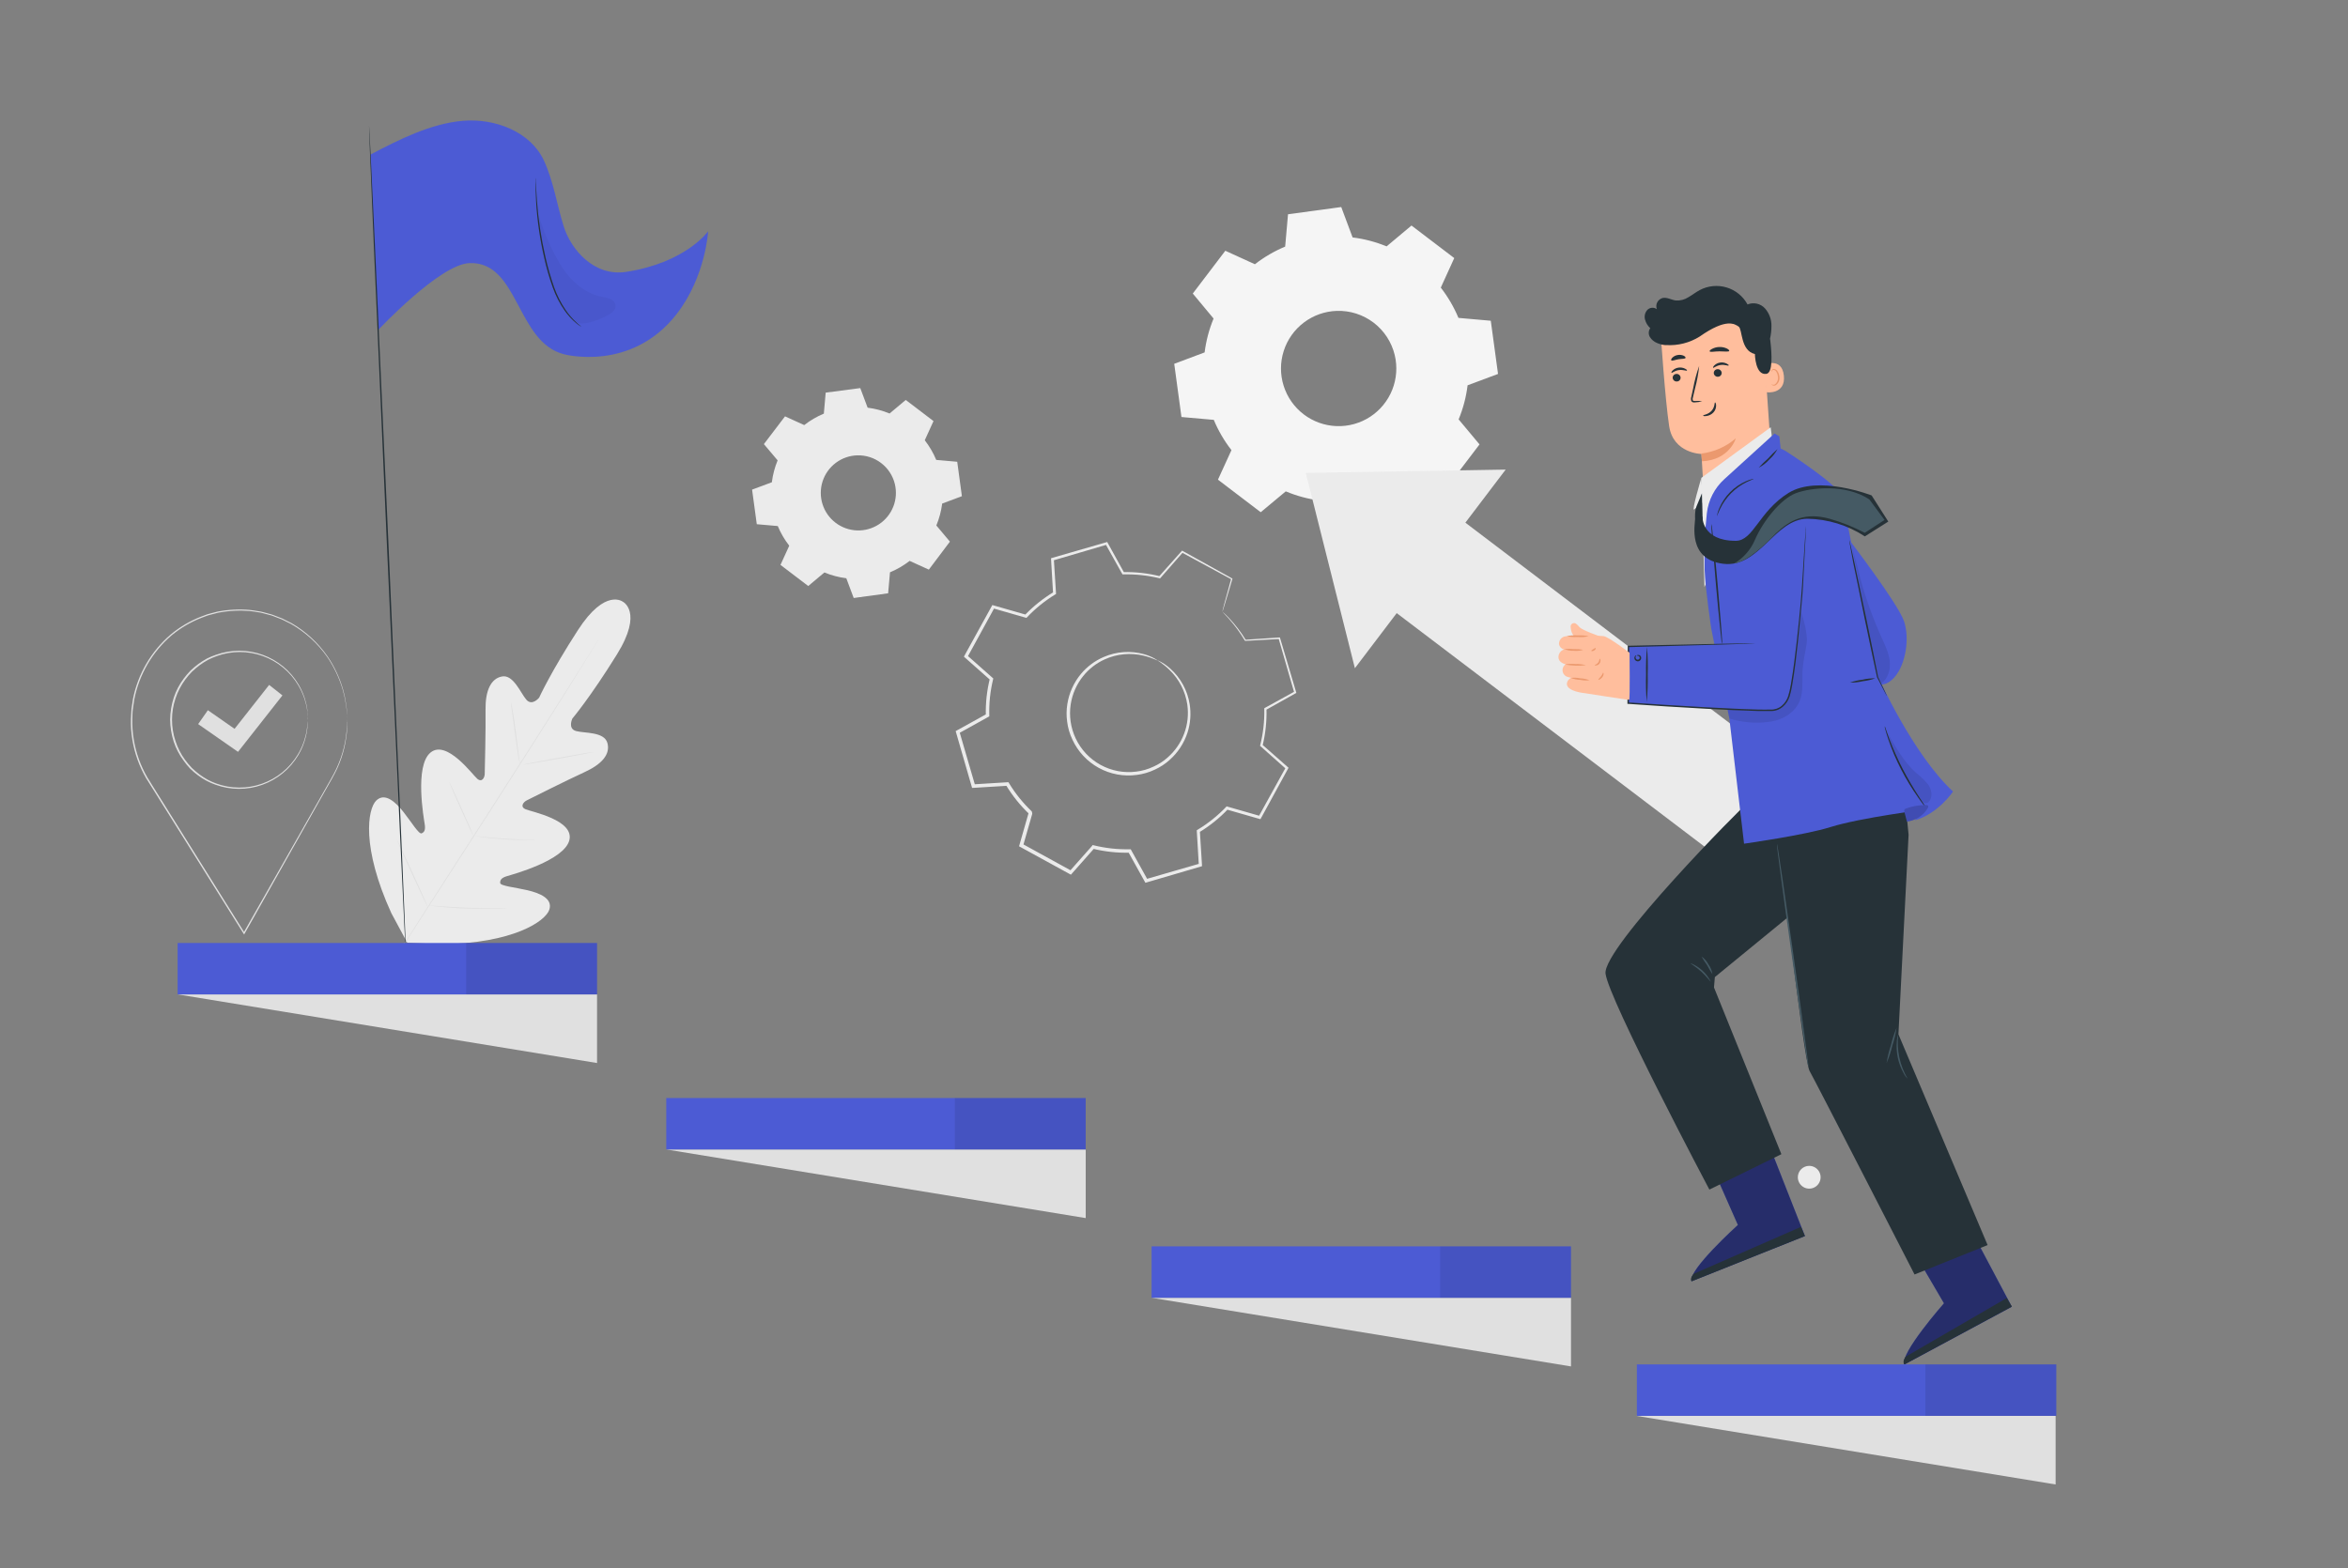 <svg width="220" height="147" viewBox="0 0 220 147" fill="none" xmlns="http://www.w3.org/2000/svg">
<rect x="0" y="0" width="220" height="147" fill="#808080" stroke="none"/>
<path d="M58.373 56.408C58.373 56.408 56.731 55.065 54.155 59.048C51.58 63.031 50.515 65.387 50.515 65.387C50.515 65.387 49.858 66.211 49.312 65.572C48.767 64.932 48.101 63.21 47.042 63.401C45.983 63.592 45.467 64.753 45.493 66.525C45.52 68.297 45.426 72.186 45.417 72.535C45.408 72.885 45.162 73.365 44.719 72.99C44.276 72.615 41.85 69.285 40.339 70.532C38.829 71.779 39.709 76.692 39.794 77.246C39.879 77.801 39.756 78 39.5 78.106C39.245 78.211 38.527 77.015 37.799 76.097C37.072 75.178 36.063 74.24 35.253 75.032C34.443 75.824 33.842 79.391 36.664 85.577L38.16 88.358L41.325 88.504C48.124 88.408 51.093 86.34 51.463 85.278C51.832 84.216 50.553 83.7 49.409 83.433C48.265 83.166 46.884 83.04 46.866 82.755C46.848 82.471 46.986 82.268 47.511 82.113C48.036 81.957 52.868 80.646 53.346 78.748C53.824 76.85 49.779 76.082 49.239 75.844C48.699 75.607 49.043 75.172 49.351 75.017C49.659 74.862 53.138 73.113 54.751 72.377C56.364 71.641 57.206 70.717 56.913 69.64C56.619 68.564 54.792 68.737 53.979 68.517C53.167 68.297 53.63 67.343 53.63 67.343C53.63 67.343 55.296 65.378 57.801 61.342C60.307 57.306 58.335 56.382 58.335 56.382" fill="#EBEBEB"/>
<path d="M37.6 88.88C39.45 85.923 42.827 80.72 45.704 76.24C48.582 71.761 51.181 67.701 53.038 64.754L55.244 61.26L55.83 60.309L55.989 60.063C56.024 60.007 56.044 59.981 56.044 59.981L55.998 60.069C55.959 60.128 55.91 60.213 55.848 60.318L55.261 61.278C54.754 62.111 54.009 63.31 53.082 64.797C51.231 67.757 48.641 71.82 45.763 76.302C42.886 80.784 39.5 85.982 37.635 88.915" fill="#E0E0E0"/>
<path d="M47.881 65.851C47.907 65.923 47.926 65.998 47.937 66.073C47.969 66.217 48.007 66.425 48.054 66.684C48.145 67.2 48.251 67.916 48.347 68.711C48.444 69.505 48.538 70.201 48.606 70.74C48.638 70.984 48.667 71.189 48.688 71.356C48.703 71.431 48.711 71.506 48.711 71.582C48.68 71.512 48.659 71.438 48.65 71.362C48.62 71.219 48.582 71.01 48.538 70.752C48.453 70.233 48.353 69.514 48.245 68.722C48.136 67.93 48.042 67.235 47.972 66.692L47.884 66.079C47.873 66.004 47.872 65.927 47.881 65.851Z" fill="#E0E0E0"/>
<path d="M49.001 71.667C49.001 71.641 50.468 71.356 52.28 71.028C54.093 70.699 55.572 70.459 55.575 70.485C55.578 70.511 54.108 70.799 52.298 71.124C50.488 71.45 49.007 71.693 49.001 71.667Z" fill="#E0E0E0"/>
<path d="M44.273 78.35C44.35 78.341 44.429 78.341 44.507 78.35L45.135 78.417C45.669 78.473 46.402 78.546 47.218 78.599C48.033 78.652 48.769 78.675 49.303 78.687H49.937C50.014 78.682 50.093 78.688 50.169 78.704C50.092 78.718 50.014 78.725 49.937 78.725C49.787 78.725 49.57 78.725 49.303 78.725C48.766 78.725 48.027 78.725 47.209 78.666C46.39 78.608 45.657 78.531 45.126 78.458C44.862 78.42 44.648 78.388 44.501 78.358C44.425 78.362 44.348 78.359 44.273 78.35Z" fill="#E0E0E0"/>
<path d="M42.102 73.31C42.143 73.37 42.177 73.434 42.205 73.501L42.46 74.029C42.669 74.475 42.953 75.097 43.261 75.789C43.569 76.481 43.848 77.106 44.036 77.549L44.258 78.088C44.291 78.154 44.315 78.223 44.329 78.294C44.286 78.235 44.251 78.171 44.223 78.103L43.971 77.575C43.763 77.129 43.478 76.507 43.17 75.815C42.862 75.123 42.584 74.501 42.396 74.055C42.308 73.844 42.232 73.662 42.173 73.515C42.141 73.45 42.117 73.381 42.102 73.31Z" fill="#E0E0E0"/>
<path d="M37.178 78.681C37.229 78.757 37.273 78.837 37.31 78.921L37.638 79.599C37.908 80.171 38.278 80.963 38.682 81.843C39.087 82.723 39.442 83.521 39.7 84.102C39.821 84.377 39.92 84.609 39.994 84.791C40.035 84.873 40.069 84.96 40.093 85.049C40.042 84.972 39.998 84.891 39.962 84.805L39.633 84.131C39.363 83.544 38.993 82.764 38.589 81.884C38.184 81.004 37.826 80.206 37.571 79.625L37.278 78.939C37.237 78.856 37.204 78.769 37.178 78.681Z" fill="#E0E0E0"/>
<path d="M40.067 84.876C40.165 84.868 40.263 84.868 40.361 84.876L41.161 84.932C41.839 84.978 42.775 85.037 43.801 85.075C44.828 85.113 45.773 85.125 46.441 85.128H47.245C47.343 85.12 47.441 85.12 47.539 85.128C47.442 85.144 47.343 85.153 47.245 85.154C47.057 85.154 46.782 85.175 46.441 85.181C45.764 85.181 44.825 85.181 43.801 85.157C42.778 85.134 41.83 85.046 41.161 84.984L40.364 84.896C40.264 84.897 40.165 84.891 40.067 84.876Z" fill="#E0E0E0"/>
<path d="M32.534 67.596C32.548 68.079 32.521 68.563 32.452 69.042C32.273 70.41 31.825 71.729 31.134 72.923L31.105 72.87H31.167L31.137 72.923L22.924 87.493L22.874 87.584L22.816 87.496L14.133 73.641L13.705 72.958L13.637 72.852H13.763L13.705 72.958C13.047 71.829 12.603 70.588 12.396 69.297C12.291 68.668 12.247 68.031 12.264 67.393L12.317 66.452C12.364 66.141 12.411 65.833 12.455 65.525C12.921 63.162 14.171 61.026 16.002 59.462C16.856 58.753 17.82 58.188 18.856 57.787L19.234 57.646L19.422 57.576L19.615 57.523L20.381 57.323C20.886 57.226 21.398 57.164 21.912 57.139C22.408 57.112 22.905 57.121 23.399 57.165C23.643 57.185 23.88 57.238 24.118 57.27L24.47 57.329C24.584 57.353 24.699 57.388 24.813 57.417L25.485 57.599L26.122 57.843C26.227 57.884 26.333 57.919 26.435 57.963L26.729 58.112L27.315 58.406C28.655 59.184 29.807 60.247 30.689 61.521C31.345 62.483 31.84 63.545 32.155 64.665C32.269 65.074 32.356 65.489 32.413 65.909C32.468 66.214 32.502 66.523 32.513 66.833C32.513 67.08 32.513 67.27 32.534 67.405C32.554 67.54 32.534 67.599 32.534 67.599C32.534 67.599 32.534 67.531 32.534 67.405C32.534 67.279 32.516 67.082 32.502 66.836C32.484 66.527 32.447 66.219 32.39 65.915C32.327 65.498 32.236 65.085 32.12 64.68C31.801 63.57 31.306 62.518 30.654 61.565C29.768 60.304 28.617 59.254 27.28 58.488L26.694 58.194L26.4 58.051C26.3 58.004 26.195 57.972 26.089 57.931L25.459 57.69L24.793 57.514C24.681 57.485 24.57 57.449 24.455 57.426L24.106 57.37C23.872 57.338 23.637 57.288 23.396 57.268C22.909 57.226 22.419 57.219 21.93 57.247C21.422 57.273 20.916 57.335 20.416 57.432L19.659 57.631L19.469 57.684L19.284 57.752L18.911 57.892C17.884 58.287 16.928 58.846 16.081 59.547C14.271 61.096 13.039 63.213 12.584 65.551C12.54 65.845 12.493 66.159 12.449 66.464C12.405 66.769 12.414 67.082 12.399 67.396C12.383 68.026 12.426 68.655 12.528 69.277C12.734 70.549 13.171 71.773 13.819 72.888L13.881 72.993H13.76L13.819 72.888C13.954 73.105 14.112 73.336 14.244 73.571L22.921 87.434H22.813C26.268 81.356 29.152 76.287 31.076 72.891L31.108 72.943H31.044L31.073 72.891C31.765 71.705 32.221 70.397 32.416 69.039C32.484 68.573 32.502 68.209 32.519 67.968C32.519 67.848 32.519 67.757 32.519 67.693C32.519 67.628 32.534 67.596 32.534 67.596Z" fill="#E0E0E0"/>
<path d="M28.85 67.467C28.847 67.433 28.847 67.398 28.85 67.364C28.85 67.288 28.85 67.188 28.827 67.071C28.827 67.004 28.827 66.93 28.827 66.848C28.827 66.766 28.8 66.675 28.785 66.578C28.755 66.355 28.71 66.135 28.651 65.918C28.5 65.32 28.261 64.747 27.941 64.22C27.185 62.949 26.01 61.981 24.618 61.483C23.227 60.984 21.704 60.987 20.314 61.489C20.029 61.59 19.752 61.711 19.484 61.85C19.213 61.998 18.952 62.165 18.704 62.348C18.45 62.537 18.209 62.742 17.982 62.961C17.758 63.191 17.549 63.437 17.357 63.695C16.961 64.229 16.653 64.823 16.445 65.455C16.009 66.756 16.009 68.163 16.445 69.465C16.648 70.097 16.953 70.692 17.348 71.225C17.538 71.484 17.745 71.731 17.967 71.964C18.194 72.183 18.434 72.389 18.686 72.58C18.935 72.764 19.195 72.932 19.466 73.081C19.717 73.214 19.975 73.329 20.241 73.427C21.63 73.935 23.153 73.944 24.549 73.453C25.944 72.962 27.126 72.001 27.891 70.735C28.216 70.21 28.459 69.638 28.61 69.039C28.672 68.823 28.718 68.602 28.747 68.379C28.747 68.282 28.78 68.194 28.791 68.112V67.886C28.791 67.76 28.809 67.658 28.815 67.593C28.812 67.558 28.812 67.523 28.815 67.487C28.819 67.523 28.819 67.558 28.815 67.593C28.815 67.669 28.815 67.769 28.815 67.886V68.112C28.815 68.194 28.791 68.285 28.78 68.382C28.753 68.608 28.711 68.831 28.654 69.051C28.508 69.658 28.271 70.238 27.95 70.773C27.182 72.067 25.986 73.053 24.569 73.559C23.151 74.065 21.602 74.06 20.188 73.545C19.599 73.338 19.046 73.041 18.548 72.665C18.289 72.473 18.043 72.263 17.812 72.037C17.59 71.799 17.384 71.546 17.196 71.28C16.793 70.738 16.48 70.133 16.269 69.491C16.058 68.827 15.947 68.135 15.94 67.438C15.95 66.74 16.065 66.048 16.281 65.384C16.494 64.743 16.808 64.141 17.213 63.601C17.41 63.337 17.624 63.086 17.853 62.85C18.086 62.627 18.333 62.42 18.592 62.228C18.847 62.041 19.113 61.872 19.39 61.721C19.665 61.584 19.949 61.466 20.241 61.369C21.657 60.86 23.206 60.863 24.621 61.376C26.036 61.889 27.227 62.88 27.988 64.179C28.305 64.716 28.539 65.299 28.683 65.906C28.74 66.125 28.78 66.348 28.803 66.572C28.803 66.672 28.832 66.76 28.838 66.845C28.844 66.93 28.838 67.001 28.838 67.068C28.838 67.197 28.838 67.3 28.838 67.376C28.845 67.406 28.849 67.436 28.85 67.467Z" fill="#E0E0E0"/>
<path d="M22.302 70.468L18.567 67.866L19.477 66.564L21.979 68.309L25.217 64.193L26.464 65.176L22.302 70.468Z" fill="#E0E0E0"/>
<path fill-rule="evenodd" clip-rule="evenodd" d="M126.743 22.255C127.835 22.391 128.903 22.673 129.92 23.091L132.252 21.138L136.259 24.188L134.998 26.957C135.672 27.826 136.228 28.78 136.652 29.794L139.682 30.061L140.36 35.047L137.509 36.112C137.375 37.21 137.093 38.285 136.67 39.307L138.626 41.653L135.576 45.663L132.807 44.399C131.939 45.074 130.985 45.63 129.97 46.053L129.703 49.084L124.716 49.761L123.652 46.91C122.558 46.768 121.489 46.48 120.472 46.053L118.125 48.007L114.118 44.956L115.383 42.187C114.707 41.32 114.15 40.366 113.728 39.351L110.698 39.084L110.021 34.097L112.869 33.029C113.006 31.939 113.288 30.872 113.708 29.855L111.76 27.512L114.808 23.502L117.58 24.766C118.448 24.091 119.402 23.535 120.416 23.112L120.683 20.082L125.67 19.404L126.735 22.255H126.743ZM125.253 29.137C124.138 29.173 123.061 29.553 122.171 30.226C121.281 30.898 120.62 31.83 120.281 32.892C119.941 33.955 119.939 35.097 120.274 36.161C120.609 37.225 121.266 38.16 122.154 38.836C123.041 39.512 124.116 39.896 125.231 39.937C126.346 39.977 127.447 39.672 128.381 39.062C129.315 38.452 130.038 37.568 130.45 36.531C130.861 35.494 130.942 34.355 130.68 33.27C130.388 32.062 129.689 30.992 128.701 30.239C127.712 29.487 126.495 29.097 125.253 29.137Z" fill="#F5F5F5"/>
<path fill-rule="evenodd" clip-rule="evenodd" d="M81.298 38.21C82.003 38.3 82.694 38.483 83.351 38.755L84.865 37.485L87.466 39.465L86.648 41.263C87.086 41.827 87.447 42.447 87.722 43.105L89.69 43.279L90.127 46.505L88.279 47.197C88.188 47.903 88.005 48.593 87.733 49.251L89.004 50.764L87.029 53.387L85.231 52.569C84.668 53.006 84.048 53.366 83.389 53.639L83.216 55.607L79.989 56.047L79.297 54.197C78.591 54.108 77.901 53.926 77.244 53.654L75.73 54.924L73.128 52.944L73.95 51.146C73.511 50.583 73.15 49.963 72.876 49.304L70.908 49.131L70.468 45.889L72.319 45.2C72.408 44.494 72.59 43.804 72.861 43.147L71.574 41.624L73.554 39.022L75.352 39.841C75.915 39.403 76.533 39.042 77.191 38.767L77.364 36.799L80.605 36.373L81.298 38.221V38.21ZM80.324 42.677C79.596 42.698 78.893 42.944 78.311 43.381C77.729 43.818 77.297 44.424 77.073 45.117C76.85 45.81 76.848 46.555 77.066 47.249C77.283 47.944 77.711 48.554 78.29 48.995C78.869 49.436 79.57 49.687 80.297 49.714C81.025 49.74 81.742 49.54 82.351 49.141C82.96 48.743 83.431 48.166 83.698 47.489C83.966 46.812 84.016 46.068 83.844 45.361C83.653 44.579 83.199 43.885 82.558 43.397C81.918 42.908 81.129 42.654 80.324 42.677Z" fill="#EBEBEB"/>
<path d="M108.481 61.894C108.912 62.085 109.308 62.347 109.654 62.668C110.624 63.537 111.265 64.714 111.467 66C111.61 66.889 111.542 67.8 111.267 68.658C110.948 69.647 110.37 70.532 109.592 71.222C109.176 71.597 108.704 71.906 108.193 72.137C107.665 72.389 107.099 72.554 106.518 72.627C105.289 72.796 104.039 72.565 102.951 71.969C101.863 71.373 100.996 70.442 100.479 69.315C100.226 68.787 100.06 68.221 99.989 67.64C99.91 67.084 99.917 66.519 100.009 65.965C100.174 64.94 100.609 63.977 101.271 63.175C101.847 62.483 102.578 61.936 103.406 61.58C104.602 61.056 105.942 60.963 107.199 61.316C107.655 61.44 108.088 61.638 108.481 61.902C108.463 61.938 108.032 61.671 107.167 61.454C105.94 61.157 104.649 61.28 103.5 61.803C102.719 62.158 102.031 62.691 101.493 63.36C100.873 64.129 100.468 65.048 100.32 66.024C100.158 67.102 100.318 68.204 100.781 69.192C101.274 70.252 102.093 71.126 103.118 71.688C104.143 72.25 105.321 72.47 106.48 72.316C107.03 72.249 107.566 72.095 108.067 71.858C108.553 71.643 109.003 71.353 109.399 70.999C110.096 70.392 110.631 69.62 110.953 68.754C111.276 67.887 111.377 66.954 111.247 66.038C111.065 64.794 110.473 63.645 109.566 62.774C108.918 62.146 108.457 61.926 108.481 61.894Z" fill="#EBEBEB"/>
<path d="M114.529 57.323C114.54 57.258 114.555 57.193 114.573 57.13C114.611 56.986 114.661 56.792 114.726 56.543L115.359 54.24L115.383 54.299L110.736 51.785L110.836 51.767L108.733 54.167L108.695 54.211L108.639 54.196C107.527 53.927 106.383 53.806 105.239 53.835H105.175L105.142 53.78C104.658 52.9 104.133 51.97 103.585 50.99L103.72 51.046L98.651 52.536L98.742 52.404C98.806 53.392 98.874 54.478 98.944 55.592V55.675L98.874 55.716C97.903 56.307 97.015 57.025 96.234 57.851L96.175 57.913L96.093 57.889L93.022 57.009L93.189 56.942L90.64 61.6L90.608 61.412L92.998 63.527L93.069 63.589L93.048 63.68C92.781 64.781 92.661 65.914 92.693 67.047V67.141L92.608 67.188L89.816 68.74L89.892 68.555L91.37 73.626L91.206 73.512L94.392 73.316H94.492L94.541 73.401C95.13 74.371 95.845 75.259 96.668 76.041C96.689 76.114 96.627 75.879 96.715 76.205V76.222V76.246V76.296L96.686 76.393L96.63 76.583L96.521 76.971L96.298 77.739C96.152 78.252 96.005 78.763 95.861 79.27L95.782 79.082L100.414 81.626L100.217 81.658L102.332 79.27L102.373 79.2L102.467 79.223C103.573 79.496 104.71 79.622 105.849 79.596H105.946L105.99 79.678C106.516 80.623 107.032 81.554 107.539 82.474L107.36 82.4L112.432 80.933L112.326 81.086C112.262 80.007 112.197 78.942 112.136 77.9V77.809L112.212 77.766C113.189 77.178 114.084 76.463 114.872 75.639L114.931 75.577L115.013 75.601L118.078 76.481L117.923 76.545L120.475 71.919L120.501 72.072L118.117 69.951L118.064 69.904L118.078 69.837C118.357 68.728 118.485 67.586 118.46 66.443V66.378L118.516 66.346L121.311 64.806L121.267 64.918C120.704 62.949 120.223 61.274 119.8 59.84L119.877 59.89L116.688 60.066H116.656L116.638 60.039C116.198 59.295 115.685 58.597 115.107 57.954L114.673 57.484C114.621 57.435 114.573 57.382 114.529 57.326C114.586 57.368 114.64 57.414 114.69 57.464C114.796 57.561 114.951 57.707 115.148 57.916C115.746 58.549 116.275 59.243 116.729 59.986L116.682 59.96L119.868 59.746H119.924L119.941 59.805C120.366 61.236 120.862 62.908 121.443 64.871L121.464 64.944L121.396 64.979L118.609 66.54L118.665 66.443C118.697 67.606 118.574 68.768 118.298 69.898L118.26 69.781L120.657 71.893L120.733 71.957L120.683 72.046L118.152 76.683L118.099 76.777L117.996 76.748L114.925 75.868L115.066 75.829C114.263 76.675 113.351 77.409 112.353 78.012L112.423 77.88C112.488 78.922 112.554 79.984 112.622 81.066V81.186L112.508 81.218L107.439 82.702L107.319 82.737L107.26 82.629L105.709 79.836L105.849 79.918C104.682 79.948 103.516 79.822 102.382 79.543L102.541 79.493L100.426 81.884L100.341 81.981L100.229 81.919L95.594 79.379L95.48 79.317L95.518 79.191C95.663 78.685 95.809 78.175 95.955 77.663L96.175 76.891L96.287 76.507L96.342 76.314L96.369 76.217L96.383 76.17V76.143V76.126C96.472 76.451 96.407 76.217 96.427 76.287C95.583 75.482 94.85 74.567 94.248 73.568L94.398 73.647L91.209 73.841H91.08L91.045 73.718L89.578 68.646L89.543 68.522L89.654 68.461L92.447 66.915L92.368 67.056C92.339 65.889 92.466 64.724 92.746 63.592L92.796 63.744C91.966 63.008 91.15 62.278 90.405 61.626L90.317 61.544L90.373 61.438L92.922 56.81L92.978 56.707L93.089 56.739L96.155 57.619L96.014 57.657C96.821 56.817 97.735 56.086 98.733 55.484L98.669 55.607C98.604 54.495 98.54 53.407 98.481 52.422V52.319L98.581 52.289L103.655 50.823L103.743 50.796L103.787 50.879C104.33 51.858 104.849 52.803 105.33 53.674L105.233 53.621C106.395 53.595 107.556 53.725 108.683 54.008L108.589 54.038L110.713 51.656L110.757 51.606L110.816 51.638L115.433 54.205L115.471 54.225V54.267C115.177 55.249 114.949 56.009 114.79 56.534L114.611 57.121C114.59 57.191 114.563 57.258 114.529 57.323Z" fill="#EBEBEB"/>
<path d="M126.949 62.627L122.347 44.323L141.076 44.012L126.949 62.627Z" fill="#EBEBEB"/>
<path d="M135.422 47.562L128.989 56.04L163.275 82.055L169.707 73.577L135.422 47.562Z" fill="#EBEBEB"/>
<path d="M160.454 109.413L162.833 114.808C162.833 114.808 158.14 119.038 158.492 120.088L169.116 115.849L165.754 107.292L160.454 109.413Z" fill="#4C5BD4"/>
<path opacity="0.5" d="M160.454 109.413L162.833 114.808C162.833 114.808 158.14 119.038 158.492 120.088L169.116 115.849L165.754 107.292L160.454 109.413Z" fill="black"/>
<path d="M169.116 115.846L168.743 114.987L158.694 119.387C158.694 119.387 158.303 119.78 158.488 120.094L169.116 115.846Z" fill="#263238"/>
<path d="M179.162 117.061L182.142 122.15C182.142 122.15 177.971 126.884 178.429 127.893L188.502 122.473L184.187 114.341L179.162 117.061Z" fill="#4C5BD4"/>
<path opacity="0.5" d="M179.162 117.061L182.142 122.15C182.142 122.15 177.971 126.884 178.429 127.893L188.502 122.473L184.187 114.341L179.162 117.061Z" fill="black"/>
<path d="M188.502 122.458L188.027 121.657L178.552 127.154C178.552 127.154 178.209 127.591 178.429 127.879L188.502 122.458Z" fill="#263238"/>
<path d="M166.167 45.693L159.638 46.203L159.421 42.548C159.421 42.548 156.781 42.51 156.394 39.937C156.006 37.365 155.613 31.387 155.613 31.387C156.99 30.552 158.564 30.099 160.174 30.076C161.784 30.052 163.371 30.459 164.771 31.255L165.194 31.495L166.167 45.693Z" fill="#FFBE9D"/>
<path d="M159.412 42.51C160.605 42.365 161.728 41.869 162.639 41.084C162.639 41.084 162.07 43.108 159.465 43.237L159.412 42.51Z" fill="#EB996E"/>
<path d="M165.253 34.206C165.294 34.179 166.951 33.431 167.142 35.203C167.333 36.975 165.517 36.799 165.508 36.749C165.499 36.699 165.253 34.206 165.253 34.206Z" fill="#FFBE9D"/>
<path d="M165.977 36.019C165.977 36.019 166.009 36.036 166.065 36.057C166.141 36.08 166.223 36.072 166.294 36.036C166.403 35.953 166.488 35.841 166.539 35.714C166.591 35.587 166.607 35.448 166.587 35.312C166.576 35.16 166.531 35.012 166.455 34.88C166.432 34.827 166.397 34.78 166.352 34.743C166.307 34.706 166.254 34.681 166.197 34.669C166.16 34.664 166.123 34.671 166.091 34.691C166.06 34.71 166.036 34.74 166.024 34.775C166.006 34.825 166.024 34.86 166.024 34.863C166.024 34.866 165.983 34.839 165.989 34.763C165.994 34.718 166.015 34.677 166.047 34.646C166.069 34.624 166.094 34.607 166.123 34.596C166.151 34.585 166.181 34.58 166.212 34.581C166.286 34.588 166.357 34.614 166.419 34.656C166.48 34.698 166.53 34.755 166.564 34.822C166.656 34.967 166.711 35.132 166.725 35.303C166.75 35.46 166.728 35.62 166.663 35.765C166.597 35.909 166.49 36.031 166.355 36.115C166.309 36.136 166.258 36.145 166.207 36.143C166.156 36.14 166.106 36.126 166.062 36.101C165.983 36.062 165.971 36.024 165.977 36.019Z" fill="#EB996E"/>
<path d="M156.725 35.435C156.738 35.53 156.788 35.617 156.864 35.677C156.94 35.737 157.036 35.764 157.133 35.754C157.18 35.752 157.226 35.74 157.269 35.719C157.311 35.698 157.349 35.669 157.38 35.633C157.411 35.597 157.435 35.555 157.449 35.51C157.463 35.465 157.469 35.417 157.464 35.37C157.452 35.274 157.403 35.186 157.328 35.126C157.252 35.066 157.156 35.037 157.059 35.047C157.012 35.05 156.965 35.063 156.923 35.084C156.88 35.105 156.842 35.135 156.811 35.171C156.78 35.207 156.756 35.249 156.741 35.294C156.726 35.339 156.721 35.387 156.725 35.435Z" fill="#263238"/>
<path d="M156.61 34.942C156.663 34.983 156.904 34.736 157.309 34.684C157.713 34.631 158.024 34.786 158.059 34.73C158.095 34.675 158.018 34.625 157.881 34.552C157.692 34.458 157.479 34.424 157.27 34.455C157.064 34.483 156.873 34.575 156.722 34.719C156.613 34.83 156.587 34.924 156.61 34.942Z" fill="#263238"/>
<path d="M160.576 34.989C160.59 35.085 160.64 35.172 160.716 35.231C160.792 35.291 160.888 35.319 160.984 35.309C161.031 35.306 161.078 35.293 161.12 35.272C161.162 35.251 161.2 35.222 161.231 35.186C161.262 35.151 161.285 35.109 161.3 35.064C161.314 35.019 161.32 34.971 161.316 34.924C161.303 34.829 161.254 34.742 161.178 34.681C161.103 34.621 161.007 34.593 160.911 34.602C160.863 34.605 160.817 34.617 160.774 34.638C160.731 34.66 160.693 34.689 160.662 34.725C160.631 34.761 160.607 34.803 160.593 34.848C160.578 34.894 160.572 34.941 160.576 34.989Z" fill="#263238"/>
<path d="M160.515 34.467C160.568 34.511 160.808 34.264 161.213 34.209C161.618 34.153 161.926 34.311 161.964 34.258C162.002 34.206 161.923 34.153 161.782 34.08C161.595 33.984 161.383 33.949 161.175 33.98C160.968 34.008 160.776 34.102 160.626 34.247C160.518 34.358 160.489 34.449 160.515 34.467Z" fill="#263238"/>
<path d="M159.491 37.605C159.273 37.572 159.052 37.564 158.831 37.582C158.729 37.582 158.629 37.582 158.603 37.511C158.582 37.413 158.592 37.311 158.629 37.218C158.688 36.96 158.752 36.687 158.82 36.406C159.005 35.714 159.135 35.009 159.207 34.296C158.966 34.971 158.78 35.663 158.65 36.367L158.474 37.183C158.425 37.313 158.425 37.457 158.474 37.588C158.493 37.621 158.52 37.65 158.553 37.671C158.585 37.693 158.623 37.706 158.661 37.711C158.719 37.72 158.777 37.72 158.834 37.711C159.057 37.704 159.278 37.668 159.491 37.605Z" fill="#263238"/>
<path d="M160.694 37.717C160.629 37.717 160.694 38.151 160.362 38.509C160.031 38.867 159.573 38.882 159.579 38.943C159.585 39.005 159.694 39.014 159.887 38.99C160.139 38.958 160.372 38.839 160.544 38.653C160.711 38.474 160.8 38.237 160.794 37.993C160.785 37.811 160.723 37.711 160.694 37.717Z" fill="#263238"/>
<path d="M160.192 32.93C160.248 33.033 160.635 32.93 161.108 32.93C161.58 32.93 161.988 32.995 162.023 32.889C162.043 32.839 161.964 32.745 161.797 32.663C161.578 32.561 161.337 32.513 161.096 32.522C160.854 32.528 160.617 32.59 160.404 32.704C160.245 32.786 160.16 32.883 160.192 32.93Z" fill="#263238"/>
<path d="M156.596 33.775C156.678 33.854 156.939 33.725 157.265 33.672C157.59 33.619 157.881 33.648 157.93 33.546C157.951 33.496 157.895 33.411 157.763 33.343C157.586 33.262 157.389 33.238 157.197 33.273C157.004 33.302 156.825 33.391 156.687 33.528C156.584 33.637 156.558 33.733 156.596 33.775Z" fill="#263238"/>
<path d="M154.129 29.935C154.089 29.777 154.09 29.612 154.13 29.455C154.171 29.298 154.25 29.153 154.361 29.034C154.477 28.922 154.629 28.856 154.79 28.845C154.951 28.835 155.111 28.882 155.241 28.978C155.202 28.874 155.185 28.763 155.192 28.652C155.198 28.541 155.228 28.432 155.279 28.333C155.33 28.234 155.402 28.147 155.488 28.077C155.575 28.008 155.676 27.957 155.783 27.928C156.2 27.843 156.605 28.11 157.027 28.163C157.441 28.189 157.853 28.081 158.2 27.855C158.561 27.65 158.887 27.386 159.253 27.192C160.027 26.779 160.932 26.689 161.772 26.94C162.612 27.191 163.318 27.763 163.738 28.533C164.016 28.42 164.321 28.395 164.613 28.461C164.905 28.527 165.17 28.681 165.372 28.902C165.772 29.354 165.988 29.939 165.98 30.542C165.98 30.945 165.935 31.346 165.848 31.739C165.848 31.771 165.848 31.803 165.862 31.838C166.035 33.258 166.109 34.945 165.507 35.039C164.454 35.203 164.428 33.182 164.428 33.182C163.064 32.865 163.272 30.859 162.908 30.612C162.545 30.366 161.77 29.776 159.259 31.539C158.316 32.132 157.209 32.412 156.097 32.34H156.027H156.009H155.986C155.733 32.313 155.485 32.246 155.252 32.144C154.978 32.033 154.745 31.838 154.589 31.586C154.515 31.46 154.478 31.314 154.484 31.167C154.491 31.02 154.539 30.879 154.625 30.759C154.382 30.539 154.21 30.252 154.129 29.935Z" fill="#263238"/>
<path d="M159.412 44.786L159.703 55.018L166.068 41.316L165.909 40.046L159.412 44.786Z" fill="#EBEBEB"/>
<path d="M163.633 75.366C163.402 75.442 150.14 88.845 150.434 91.253C150.727 93.661 160.163 111.493 160.163 111.493L166.91 108.175L160.595 92.547L160.677 91.576L168.394 85.254L167.981 75.093L163.633 75.366Z" fill="#263238"/>
<path d="M166.49 78.009C166.646 78.241 168.94 99.296 169.556 100.385C170.172 101.473 179.388 119.451 179.388 119.451L186.232 116.694L177.877 96.938L178.828 78.241L178.315 72.961L167.98 75.094L166.49 78.009Z" fill="#263238"/>
<path d="M169.435 100.027C169.413 99.958 169.398 99.888 169.391 99.816C169.364 99.663 169.332 99.461 169.291 99.209C169.209 98.663 169.092 97.903 168.951 96.97C168.678 95.061 168.303 92.453 167.886 89.573C167.47 86.692 167.129 84.076 166.865 82.169C166.745 81.23 166.645 80.468 166.572 79.922L166.502 79.309C166.494 79.238 166.494 79.166 166.502 79.095C166.502 79.095 166.519 79.168 166.546 79.306C166.572 79.444 166.604 79.661 166.645 79.913L166.983 82.154C167.258 84.061 167.634 86.669 168.047 89.552C168.461 92.436 168.807 95.046 169.068 96.956C169.191 97.891 169.291 98.654 169.362 99.2C169.391 99.455 169.417 99.66 169.435 99.813C169.442 99.884 169.442 99.956 169.435 100.027Z" fill="#455A64"/>
<path d="M177.704 96.334C177.618 96.9 177.484 97.458 177.305 98.003C177.172 98.56 176.992 99.104 176.766 99.631C176.855 99.068 176.992 98.513 177.173 97.973C177.302 97.412 177.479 96.863 177.704 96.334Z" fill="#455A64"/>
<path d="M178.74 101.103C178.587 100.952 178.46 100.777 178.365 100.584C177.854 99.674 177.632 98.631 177.728 97.592C177.735 97.378 177.779 97.167 177.857 96.967C177.695 98.405 178.004 99.856 178.737 101.103H178.74Z" fill="#455A64"/>
<path d="M158.4 90.273C159.221 90.597 159.894 91.211 160.292 91.998C160.257 92.022 159.928 91.544 159.412 91.071C158.896 90.599 158.368 90.312 158.4 90.273Z" fill="#455A64"/>
<path d="M159.427 89.651C159.701 89.841 159.925 90.095 160.078 90.391C160.275 90.661 160.403 90.975 160.45 91.306C160.27 91.035 160.104 90.755 159.955 90.467C159.764 90.205 159.588 89.933 159.427 89.651Z" fill="#455A64"/>
<path d="M160.342 58.933L162.035 67.34L163.413 79.074C163.413 79.074 169.098 78.279 171.521 77.513C174.331 76.633 180.444 75.865 180.444 75.865L179.412 76.885C181.6 76.272 182.994 74.187 182.994 74.187C179.227 70.693 176 63.489 176 63.489L173.135 49.256C173.135 49.256 172.7 47.25 172.436 46.355C172.172 45.461 167.822 42.583 167.218 42.219L166.84 42.04L166.719 40.899L166.271 40.629L161.565 44.909C160.648 45.74 160.065 46.877 159.926 48.106C159.727 49.883 159.658 51.673 159.72 53.46C159.776 55.147 160.342 58.933 160.342 58.933Z" fill="#4C5BD4"/>
<path d="M163.574 44.376C163.574 44.376 161.087 45.71 160.656 46.843C160.224 47.975 161.506 60.389 161.506 60.389L152.568 60.559L152.533 65.883C152.533 65.883 166.728 67.006 167.282 66.238C168.027 65.199 168.895 55.499 168.895 55.499L169.218 48.517C169.218 48.517 168.405 43.197 163.574 44.376Z" fill="#4C5BD4"/>
<g opacity="0.3">
<path opacity="0.3" d="M162.034 67.341C163.191 67.703 164.41 67.816 165.613 67.672C166.871 67.558 168.153 66.868 168.629 65.695C168.992 64.8 168.84 63.788 168.895 62.823C168.945 61.982 169.151 61.16 169.28 60.33C169.409 59.5 168.986 57.983 168.693 57.177C168.693 57.177 168.376 62.938 167.473 65.358C167.372 65.696 167.182 66 166.921 66.238C166.602 66.496 166.162 66.531 165.748 66.561C164.607 66.681 161.855 66.481 161.855 66.481" fill="black"/>
</g>
<path d="M169.212 49.28C169.216 49.323 169.216 49.366 169.212 49.409C169.212 49.497 169.212 49.62 169.198 49.779C169.198 50.113 169.159 50.591 169.13 51.204C169.101 51.817 169.057 52.583 169.01 53.46C168.963 54.337 168.928 55.343 168.819 56.446C168.711 57.549 168.608 58.757 168.47 60.054C168.332 61.35 168.177 62.735 167.927 64.181C167.869 64.551 167.786 64.916 167.681 65.275C167.559 65.651 167.336 65.986 167.036 66.243C166.727 66.509 166.331 66.65 165.924 66.639C165.531 66.639 165.135 66.639 164.751 66.639C163.155 66.598 161.506 66.519 159.817 66.425C157.279 66.287 154.83 66.132 152.551 65.968H152.486V65.903C152.486 64.011 152.507 62.23 152.519 60.585V60.523H152.58L161.207 60.339L163.618 60.297H164.255C164.399 60.297 164.472 60.297 164.472 60.297C164.472 60.297 164.399 60.297 164.255 60.312L163.621 60.339L161.207 60.415L152.583 60.652L152.645 60.591C152.645 62.233 152.645 64.014 152.627 65.906L152.56 65.835C154.845 65.991 157.291 66.149 159.826 66.287C161.512 66.378 163.161 66.463 164.754 66.504C165.152 66.504 165.545 66.519 165.927 66.504C166.302 66.518 166.669 66.389 166.953 66.144C167.234 65.904 167.442 65.591 167.555 65.24C167.658 64.888 167.739 64.529 167.798 64.166C168.048 62.726 168.206 61.342 168.356 60.06C168.505 58.778 168.62 57.561 168.722 56.458C168.825 55.355 168.875 54.352 168.933 53.474C168.992 52.597 169.039 51.843 169.077 51.222C169.115 50.6 169.151 50.13 169.174 49.799C169.174 49.641 169.195 49.506 169.203 49.426C169.201 49.377 169.204 49.328 169.212 49.28Z" fill="#263238"/>
<path d="M154.294 65.803C154.224 64.945 154.204 64.083 154.232 63.222C154.213 62.361 154.242 61.499 154.32 60.641C154.389 61.499 154.41 62.361 154.382 63.222C154.401 64.083 154.372 64.945 154.294 65.803Z" fill="#263238"/>
<path d="M153.349 61.451C153.331 61.451 153.419 61.339 153.589 61.398C153.639 61.415 153.683 61.447 153.715 61.488C153.747 61.53 153.767 61.58 153.771 61.633C153.779 61.698 153.766 61.764 153.734 61.822C153.702 61.88 153.652 61.926 153.592 61.953C153.533 61.981 153.466 61.99 153.401 61.977C153.336 61.965 153.277 61.933 153.232 61.885C153.194 61.85 153.166 61.806 153.15 61.757C153.135 61.708 153.133 61.656 153.144 61.606C153.185 61.436 153.302 61.401 153.305 61.419C153.308 61.436 153.249 61.498 153.246 61.618C153.245 61.65 153.251 61.681 153.264 61.71C153.277 61.739 153.296 61.764 153.32 61.785C153.348 61.809 153.383 61.824 153.419 61.83C153.456 61.836 153.493 61.831 153.528 61.817C153.56 61.801 153.587 61.776 153.607 61.745C153.626 61.714 153.636 61.678 153.636 61.641C153.636 61.611 153.627 61.581 153.611 61.554C153.595 61.528 153.572 61.507 153.545 61.492C153.443 61.43 153.358 61.468 153.349 61.451Z" fill="#263238"/>
<path d="M173.178 50.477C173.178 50.477 177.83 56.558 178.396 58.212C178.962 59.867 178.525 62.248 177.578 63.387C176.63 64.525 175.868 64.061 175.868 64.061L173.178 50.477Z" fill="#4C5BD4"/>
<path d="M175.707 63.574C175.328 63.711 174.934 63.803 174.534 63.847C174.144 63.939 173.744 63.983 173.343 63.976C173.722 63.839 174.116 63.747 174.516 63.703C174.906 63.611 175.306 63.568 175.707 63.574Z" fill="#263238"/>
<path d="M176.587 68.053C176.639 68.155 176.682 68.263 176.713 68.373C176.783 68.584 176.889 68.883 177.027 69.253C177.388 70.216 177.805 71.157 178.277 72.072C178.751 72.984 179.272 73.871 179.837 74.73C180.054 75.061 180.233 75.316 180.359 75.507C180.431 75.597 180.492 75.696 180.541 75.8C180.455 75.723 180.379 75.636 180.312 75.542C180.174 75.369 179.981 75.114 179.752 74.788C179.157 73.945 178.62 73.063 178.145 72.148C177.669 71.23 177.263 70.276 176.93 69.297C176.804 68.921 176.71 68.614 176.657 68.399C176.619 68.288 176.595 68.171 176.587 68.053Z" fill="#263238"/>
<g opacity="0.3">
<path opacity="0.3" d="M176.909 68.775C177.648 70.089 178.405 71.415 179.526 72.433C179.95 72.755 180.334 73.126 180.67 73.539C180.963 73.976 181.101 74.586 180.813 75.035C180.771 75.118 180.703 75.187 180.621 75.231C180.538 75.276 180.443 75.294 180.35 75.284C180.227 75.237 180.124 75.15 180.057 75.038C178.654 73.231 177.605 71.174 176.968 68.977" fill="black"/>
</g>
<g opacity="0.3">
<path opacity="0.3" d="M176.293 64.038C176.93 63.58 177.153 62.712 177.059 61.931C176.965 61.151 176.607 60.435 176.288 59.723C175.321 57.591 174.564 55.371 174.026 53.093L173.571 51.407L175.871 63.433L176.293 64.038Z" fill="black"/>
</g>
<path d="M164.786 43.836C165.061 43.529 165.354 43.239 165.666 42.97C165.941 42.659 166.235 42.365 166.546 42.09C166.35 42.456 166.092 42.784 165.783 43.061C165.502 43.379 165.164 43.642 164.786 43.836Z" fill="#263238"/>
<path d="M164.317 44.88C164.317 44.906 164.047 44.988 163.636 45.191C162.558 45.726 161.69 46.605 161.169 47.69C160.97 48.104 160.876 48.379 160.876 48.373C160.875 48.305 160.886 48.236 160.908 48.171C160.954 47.992 161.012 47.816 161.084 47.646C161.569 46.507 162.47 45.595 163.604 45.097C163.773 45.023 163.948 44.962 164.126 44.915C164.187 44.893 164.252 44.881 164.317 44.88Z" fill="#263238"/>
<path d="M176.804 65.249C176.774 65.213 176.75 65.174 176.731 65.132L176.546 64.783C176.379 64.457 176.153 64.014 175.874 63.474C175.581 62.143 175.173 60.201 174.724 58.039C174.308 55.989 173.947 54.144 173.653 52.8L173.36 51.207C173.331 51.034 173.304 50.891 173.284 50.773C173.272 50.723 173.267 50.672 173.269 50.621C173.289 50.668 173.304 50.717 173.313 50.767C173.34 50.882 173.375 51.025 173.416 51.199C173.504 51.592 173.624 52.125 173.768 52.779C174.061 54.135 174.443 55.977 174.871 58.01C175.32 60.172 175.713 62.116 175.974 63.457C176.235 64.005 176.446 64.454 176.601 64.786L176.766 65.147C176.782 65.179 176.795 65.214 176.804 65.249Z" fill="#263238"/>
<path d="M161.354 60.386C161.317 60.242 161.293 60.094 161.284 59.946C161.251 59.635 161.207 59.227 161.155 58.737C161.049 57.719 160.914 56.308 160.776 54.754C160.638 53.199 160.521 51.785 160.442 50.761C160.407 50.272 160.38 49.864 160.357 49.553C160.343 49.404 160.343 49.255 160.357 49.107C160.39 49.252 160.413 49.399 160.424 49.547C160.457 49.858 160.501 50.266 160.556 50.755C160.659 51.773 160.794 53.181 160.932 54.739C161.07 56.297 161.187 57.708 161.266 58.728C161.301 59.218 161.328 59.626 161.351 59.94C161.363 60.088 161.364 60.237 161.354 60.386Z" fill="#263238"/>
<path d="M152.683 61.181C152.683 61.181 150.753 59.714 150.284 59.629C149.923 59.562 147.773 59.6 146.784 59.629C146.599 59.627 146.421 59.698 146.289 59.827C146.156 59.955 146.079 60.131 146.074 60.315C146.071 60.339 146.071 60.362 146.074 60.386C146.099 60.503 146.156 60.611 146.239 60.697C146.322 60.783 146.428 60.844 146.544 60.873C146.394 60.921 146.263 61.015 146.17 61.142C146.076 61.269 146.026 61.422 146.024 61.58C146.024 62.137 146.69 62.254 146.69 62.254L146.593 62.342C146.51 62.427 146.451 62.532 146.422 62.648C146.393 62.763 146.395 62.884 146.429 62.998C146.462 63.112 146.525 63.215 146.612 63.296C146.699 63.377 146.806 63.434 146.922 63.46L147.215 63.53C147.103 63.576 147.005 63.652 146.933 63.75C146.861 63.848 146.818 63.964 146.808 64.085C146.808 64.818 148.474 64.965 148.474 64.965C148.474 64.965 152.56 65.613 152.648 65.584C152.736 65.554 152.683 61.181 152.683 61.181Z" fill="#FFBE9D"/>
<path d="M147.162 58.749C147.18 58.992 147.239 59.508 147.649 59.74L149.929 59.652C149.929 59.652 148.233 59.066 147.99 58.772C147.895 58.652 147.786 58.545 147.664 58.453C147.613 58.418 147.554 58.399 147.493 58.398C147.432 58.396 147.372 58.411 147.32 58.442C147.267 58.473 147.225 58.519 147.197 58.573C147.169 58.627 147.157 58.688 147.162 58.749Z" fill="#FFBE9D"/>
<path d="M148.855 59.629C148.515 59.709 148.165 59.734 147.817 59.702C147.469 59.723 147.12 59.698 146.778 59.629C147.12 59.552 147.471 59.528 147.82 59.556C148.167 59.538 148.514 59.563 148.855 59.629Z" fill="#EB996E"/>
<path d="M148.345 60.902C148.056 60.995 147.75 61.026 147.447 60.993C147.146 61.004 146.846 60.951 146.567 60.837C146.865 60.805 147.165 60.805 147.462 60.837C147.758 60.825 148.054 60.847 148.345 60.902Z" fill="#EB996E"/>
<path d="M149.504 60.737C149.539 60.761 149.504 60.884 149.366 60.966C149.228 61.048 149.105 61.04 149.102 60.999C149.099 60.958 149.184 60.908 149.284 60.843C149.383 60.779 149.468 60.72 149.504 60.737Z" fill="#EB996E"/>
<path d="M148.594 62.345C147.943 62.422 147.283 62.4 146.638 62.281C146.961 62.217 147.292 62.202 147.62 62.237C147.949 62.224 148.277 62.261 148.594 62.345Z" fill="#EB996E"/>
<path d="M149.893 61.735C149.911 61.735 149.946 61.776 149.958 61.864C149.97 61.984 149.936 62.104 149.861 62.199C149.787 62.293 149.678 62.355 149.559 62.371C149.471 62.371 149.418 62.371 149.418 62.339C149.418 62.307 149.614 62.275 149.744 62.107C149.873 61.94 149.858 61.744 149.893 61.735Z" fill="#EB996E"/>
<path d="M148.94 63.756C148.646 63.792 148.349 63.78 148.06 63.721C147.758 63.71 147.461 63.649 147.18 63.539C147.473 63.503 147.77 63.515 148.06 63.574C148.361 63.586 148.658 63.648 148.94 63.756Z" fill="#EB996E"/>
<path d="M150.21 63.037C150.227 63.037 150.256 63.084 150.254 63.175C150.242 63.283 150.199 63.385 150.13 63.468C149.966 63.671 149.778 63.744 149.758 63.715C149.737 63.685 149.878 63.547 150.016 63.377C150.154 63.207 150.186 63.046 150.21 63.037Z" fill="#EB996E"/>
<path d="M178.64 77.003C179.043 76.964 179.432 76.832 179.775 76.615C180.118 76.4 180.405 76.106 180.614 75.759C180.661 75.68 180.702 75.572 180.641 75.504C180.617 75.484 180.589 75.469 180.559 75.46C180.53 75.451 180.498 75.448 180.468 75.451C179.83 75.447 179.196 75.556 178.596 75.774C178.561 75.782 178.528 75.797 178.499 75.819C178.47 75.841 178.446 75.868 178.429 75.9C178.413 75.95 178.413 76.003 178.429 76.053C178.508 76.361 178.587 76.669 178.669 76.98" fill="#4C5BD4"/>
<g opacity="0.4">
<path opacity="0.4" d="M178.64 77.003C179.043 76.964 179.432 76.832 179.775 76.615C180.118 76.4 180.405 76.106 180.614 75.759C180.661 75.68 180.702 75.572 180.641 75.504C180.617 75.484 180.589 75.469 180.559 75.46C180.53 75.451 180.498 75.448 180.468 75.451C179.83 75.447 179.196 75.556 178.596 75.774C178.561 75.782 178.528 75.797 178.499 75.819C178.47 75.841 178.446 75.868 178.429 75.9C178.413 75.95 178.413 76.003 178.429 76.053C178.508 76.361 178.587 76.669 178.669 76.98" fill="black"/>
</g>
<path d="M159.412 44.786C159.412 44.786 158.473 47.934 158.731 47.755C158.99 47.576 159.55 47.08 159.55 47.08L159.412 44.786Z" fill="#EBEBEB"/>
<path d="M159.465 46.238L158.954 47.464C158.903 47.591 158.87 47.724 158.855 47.86C158.811 48.204 158.764 48.831 158.966 48.875C159.069 48.881 159.171 48.864 159.266 48.825C159.361 48.786 159.446 48.726 159.515 48.65L159.465 46.238Z" fill="#263238"/>
<path d="M175.364 46.432C175.364 46.432 170.351 44.475 167.573 46.203C164.795 47.931 164.29 50.688 162.636 50.688C159.409 50.688 159.515 48.412 159.515 48.412L158.828 48.62C158.828 49.086 158.083 52.433 161.468 52.841C164.853 53.249 166.297 48.623 169.353 48.62C171.265 48.652 173.129 49.225 174.73 50.272L176.927 48.884L175.364 46.432Z" fill="#263238"/>
<path d="M162.507 52.8C163.371 52.285 164.049 51.507 164.44 50.58C165.22 48.782 166.892 46.731 168.288 46.215C169.685 45.699 172.914 45.335 175.147 46.801L176.575 48.732L174.721 49.937C173.679 49.39 172.583 48.95 171.451 48.626C169.145 47.984 167.743 48.711 166.402 49.978C166.32 50.057 166.241 50.137 166.176 50.213C165.529 50.904 164.818 51.532 164.053 52.09C163.387 52.539 162.8 52.8 162.507 52.8Z" fill="#455A64"/>
<path d="M58.667 25.482C55.693 25.942 53.514 23.428 52.818 21.22C52.176 19.166 51.871 17.028 50.97 15.06C49.709 12.332 46.371 11.07 43.376 11.323C40.381 11.575 37.36 13.083 34.708 14.493L35.441 30.92C35.441 30.92 41.211 24.76 43.986 24.66C48.615 24.476 48.363 32.082 52.856 33.205C52.856 33.205 59.157 34.912 63.416 29.412C66.118 25.919 66.35 21.677 66.35 21.677C66.35 21.677 64.279 24.616 58.667 25.482Z" fill="#4C5BD4"/>
<path d="M34.579 11.783C34.62 11.783 35.429 29.231 36.386 50.752C37.342 72.274 38.087 89.728 38.046 89.731C38.005 89.734 37.198 72.286 36.239 50.758C35.28 29.231 34.538 11.786 34.579 11.783Z" fill="#263238"/>
<g opacity="0.2">
<path opacity="0.2" d="M50.454 20.081C50.958 21.817 51.694 23.477 52.642 25.015C53.499 26.356 54.798 27.485 56.356 27.811C56.641 27.849 56.921 27.921 57.189 28.025C57.323 28.079 57.44 28.169 57.527 28.284C57.614 28.399 57.669 28.536 57.685 28.679C57.685 29.11 57.254 29.392 56.866 29.583C56.328 29.878 55.753 30.099 55.156 30.24C54.57 30.351 54.083 30.416 53.669 29.946C53.269 29.554 52.909 29.123 52.595 28.659C51.237 26.344 50.566 23.035 50.454 20.419" fill="black"/>
</g>
<path d="M54.487 30.633C54.487 30.633 54.44 30.612 54.355 30.556C54.231 30.476 54.113 30.389 54 30.295C53.582 29.95 53.213 29.549 52.903 29.104C52.443 28.444 52.073 27.726 51.803 26.969C51.474 26.045 51.202 25.102 50.99 24.144C50.587 22.409 50.333 20.642 50.23 18.864C50.192 18.183 50.186 17.632 50.186 17.251C50.186 17.072 50.186 16.928 50.186 16.811C50.181 16.76 50.181 16.709 50.186 16.658C50.2 16.708 50.206 16.759 50.204 16.811C50.204 16.928 50.204 17.072 50.222 17.248C50.239 17.629 50.26 18.181 50.312 18.858C50.446 20.626 50.712 22.381 51.11 24.109C51.326 25.061 51.596 26.001 51.92 26.922C52.186 27.67 52.544 28.381 52.988 29.04C53.286 29.483 53.638 29.888 54.035 30.245C54.319 30.506 54.495 30.624 54.487 30.633Z" fill="#263238"/>
<path d="M16.644 93.198L55.941 99.631V93.198H16.644Z" fill="#E0E0E0"/>
<path d="M62.427 107.732L101.728 114.165V107.732H62.427Z" fill="#E0E0E0"/>
<path d="M107.896 121.634L147.197 128.067V121.634H107.896Z" fill="#E0E0E0"/>
<path d="M153.308 132.698L192.605 139.131V132.698H153.308Z" fill="#E0E0E0"/>
<path d="M55.941 88.381H16.644V93.201H55.941V88.381Z" fill="#4C5BD4"/>
<g opacity="0.3">
<path opacity="0.3" d="M55.941 88.381H43.677V93.201H55.941V88.381Z" fill="black"/>
</g>
<path d="M101.725 102.913H62.427V107.733H101.725V102.913Z" fill="#4C5BD4"/>
<g opacity="0.3">
<path opacity="0.3" d="M101.728 102.913H89.464V107.733H101.728V102.913Z" fill="black"/>
</g>
<path d="M147.197 116.814H107.899V121.634H147.197V116.814Z" fill="#4C5BD4"/>
<g opacity="0.3">
<path opacity="0.3" d="M147.198 116.814H134.934V121.634H147.198V116.814Z" fill="black"/>
</g>
<path d="M192.667 127.878H153.369V132.698H192.667V127.878Z" fill="#4C5BD4"/>
<g opacity="0.3">
<path opacity="0.3" d="M192.668 127.878H180.403V132.698H192.668V127.878Z" fill="black"/>
</g>
<path d="M168.45 110.34C168.451 110.551 168.514 110.757 168.632 110.933C168.749 111.108 168.916 111.244 169.111 111.325C169.307 111.405 169.521 111.426 169.728 111.384C169.935 111.343 170.125 111.241 170.274 111.091C170.423 110.942 170.524 110.752 170.565 110.544C170.606 110.337 170.585 110.123 170.504 109.928C170.423 109.733 170.286 109.566 170.111 109.449C169.935 109.332 169.729 109.27 169.518 109.27C169.377 109.27 169.238 109.297 169.109 109.351C168.979 109.405 168.861 109.484 168.762 109.583C168.663 109.683 168.584 109.801 168.531 109.931C168.477 110.061 168.45 110.2 168.45 110.34Z" fill="#EBEBEB"/>
</svg>
